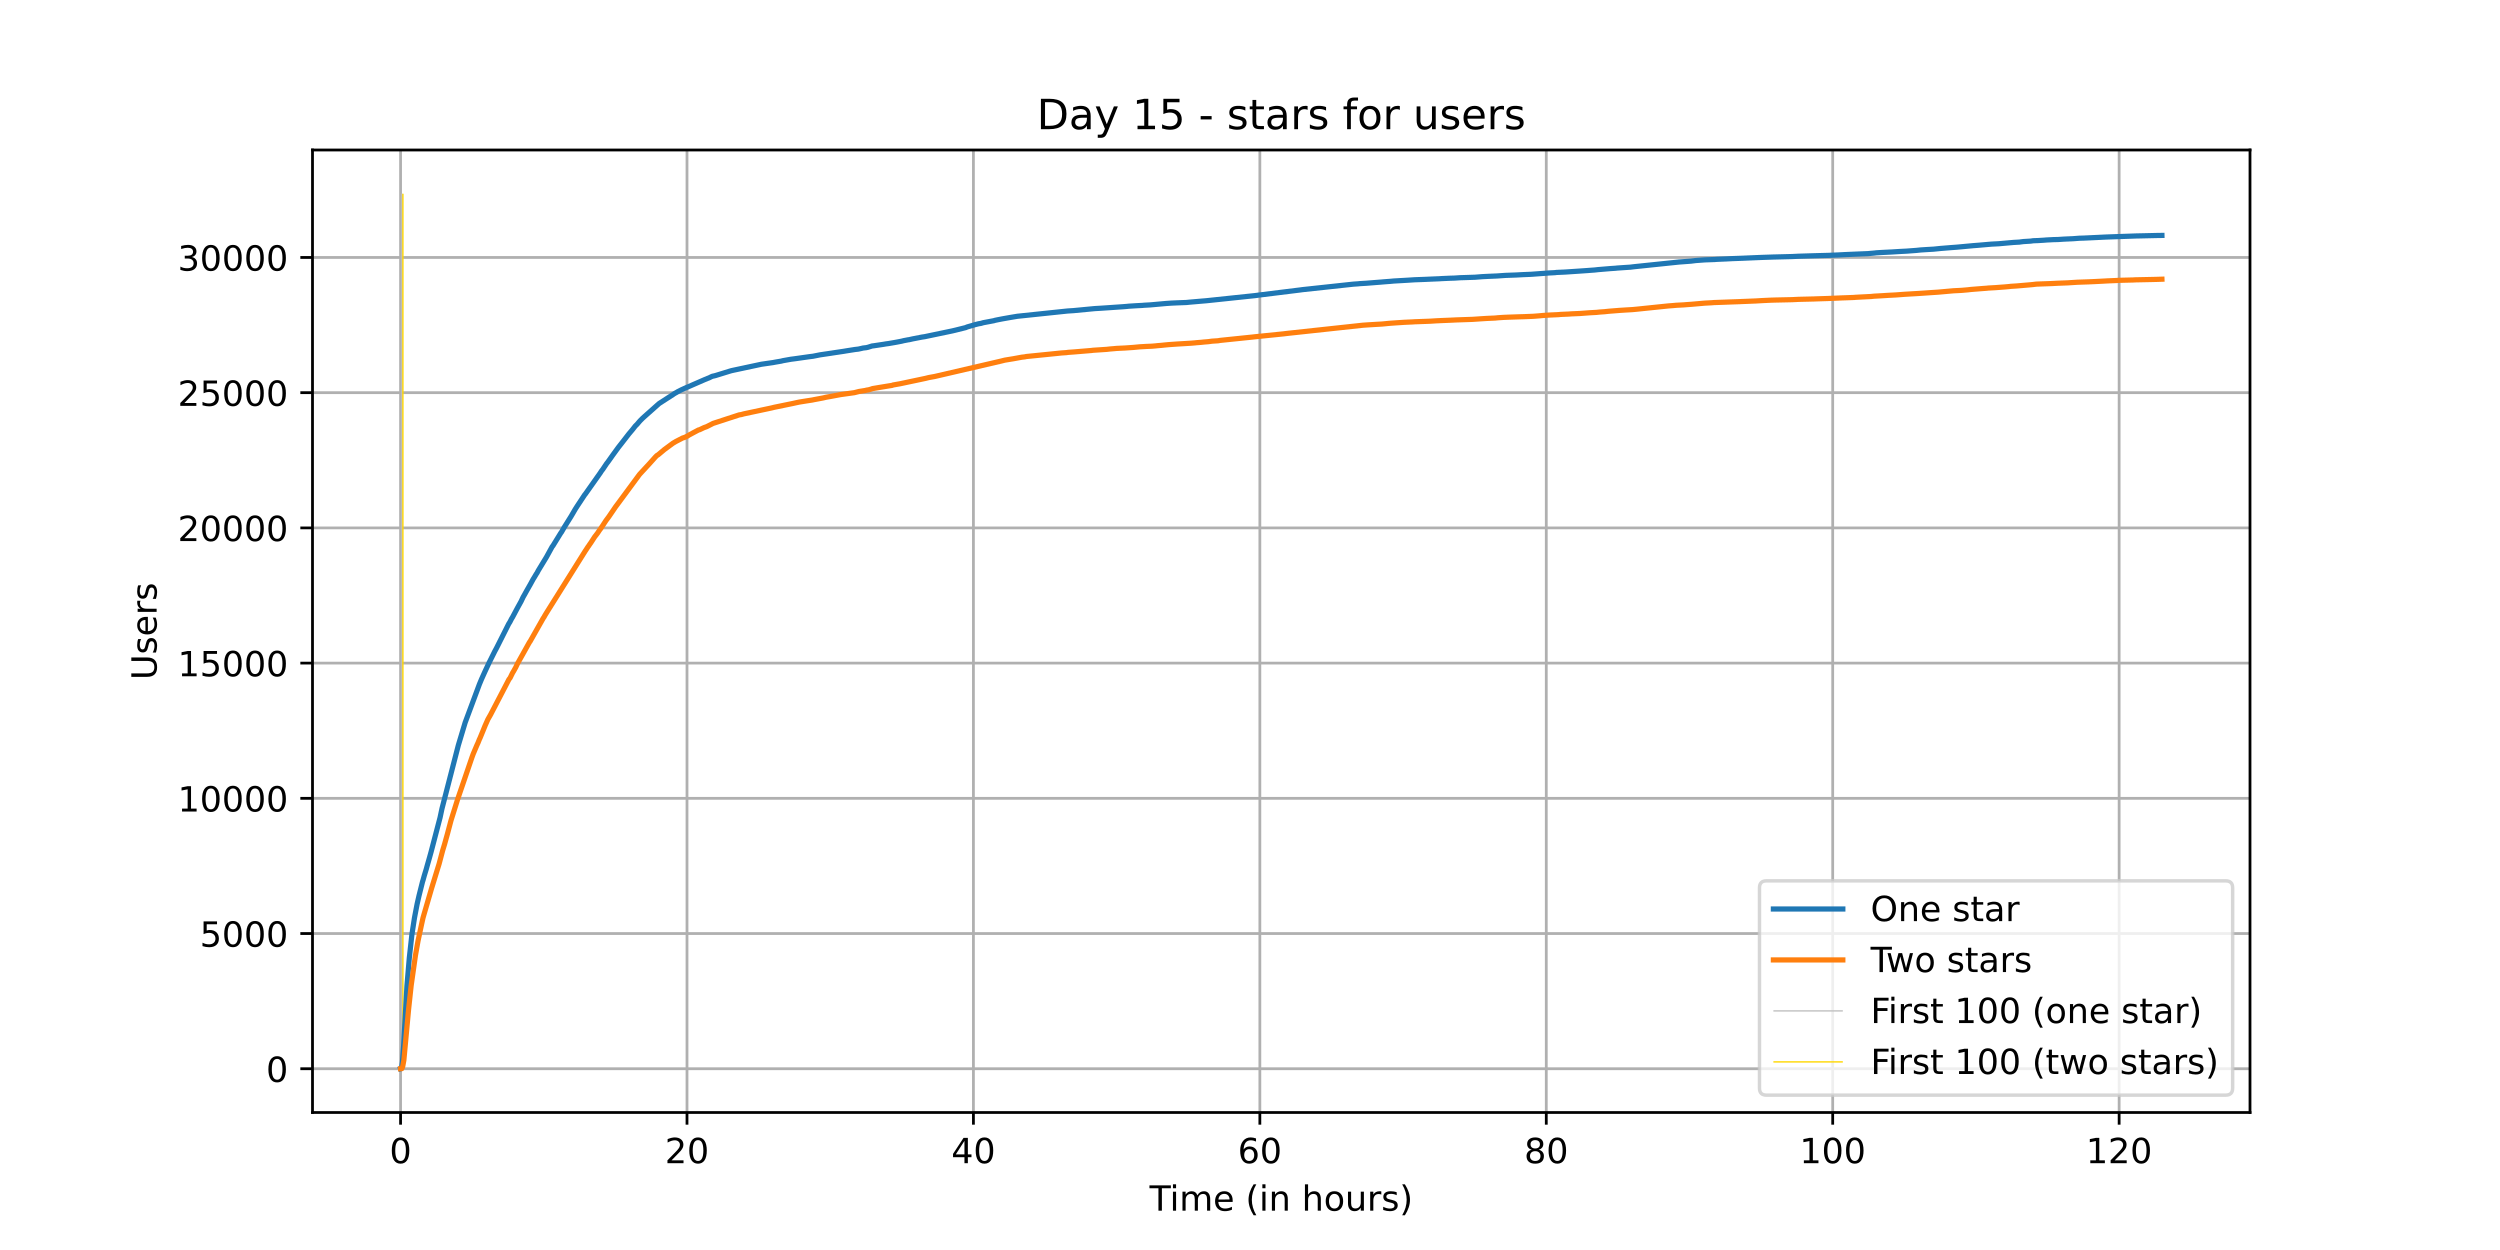 <?xml version="1.0" encoding="utf-8" standalone="no"?>
<!DOCTYPE svg PUBLIC "-//W3C//DTD SVG 1.1//EN"
  "http://www.w3.org/Graphics/SVG/1.1/DTD/svg11.dtd">
<!-- Created with matplotlib (https://matplotlib.org/) -->
<svg height="360pt" version="1.1" viewBox="0 0 720 360" width="720pt" xmlns="http://www.w3.org/2000/svg" xmlns:xlink="http://www.w3.org/1999/xlink">
 <defs>
  <style type="text/css">*{stroke-linecap:butt;stroke-linejoin:round;}</style>
 </defs>
 <g id="figure_1">
  <g id="patch_1">
   <path d="M 0 360 
L 720 360 
L 720 0 
L 0 0 
z
" style="fill:#ffffff;"/>
  </g>
  <g id="axes_1">
   <g id="patch_2">
    <path d="M 90 320.4 
L 648 320.4 
L 648 43.2 
L 90 43.2 
z
" style="fill:#ffffff;"/>
   </g>
   <g id="matplotlib.axis_1">
    <g id="xtick_1">
     <g id="line2d_1">
      <path clip-path="url(#pa824d1ec27)" d="M 115.364 320.4 
L 115.364 43.2 
" style="fill:none;stroke:#b0b0b0;stroke-linecap:square;stroke-width:0.8;"/>
     </g>
     <g id="line2d_2">
      <defs>
       <path d="M 0 0 
L 0 3.5 
" id="m0e8f8d35fe" style="stroke:#000000;stroke-width:0.8;"/>
      </defs>
      <g>
       <use style="stroke:#000000;stroke-width:0.8;" x="115.364" xlink:href="#m0e8f8d35fe" y="320.4"/>
      </g>
     </g>
     <g id="text_1">
      <!-- 0 -->
      <g transform="translate(112.182 334.998)scale(0.1 -0.1)">
       <defs>
        <path d="M 31.781 66.406 
Q 24.172 66.406 20.328 58.906 
Q 16.5 51.422 16.5 36.375 
Q 16.5 21.391 20.328 13.891 
Q 24.172 6.391 31.781 6.391 
Q 39.453 6.391 43.281 13.891 
Q 47.125 21.391 47.125 36.375 
Q 47.125 51.422 43.281 58.906 
Q 39.453 66.406 31.781 66.406 
z
M 31.781 74.219 
Q 44.047 74.219 50.516 64.516 
Q 56.984 54.828 56.984 36.375 
Q 56.984 17.969 50.516 8.266 
Q 44.047 -1.422 31.781 -1.422 
Q 19.531 -1.422 13.062 8.266 
Q 6.594 17.969 6.594 36.375 
Q 6.594 54.828 13.062 64.516 
Q 19.531 74.219 31.781 74.219 
z
" id="DejaVuSans-48"/>
       </defs>
       <use xlink:href="#DejaVuSans-48"/>
      </g>
     </g>
    </g>
    <g id="xtick_2">
     <g id="line2d_3">
      <path clip-path="url(#pa824d1ec27)" d="M 197.855 320.4 
L 197.855 43.2 
" style="fill:none;stroke:#b0b0b0;stroke-linecap:square;stroke-width:0.8;"/>
     </g>
     <g id="line2d_4">
      <g>
       <use style="stroke:#000000;stroke-width:0.8;" x="197.855" xlink:href="#m0e8f8d35fe" y="320.4"/>
      </g>
     </g>
     <g id="text_2">
      <!-- 20 -->
      <g transform="translate(191.492 334.998)scale(0.1 -0.1)">
       <defs>
        <path d="M 19.188 8.297 
L 53.609 8.297 
L 53.609 0 
L 7.328 0 
L 7.328 8.297 
Q 12.938 14.109 22.625 23.891 
Q 32.328 33.688 34.812 36.531 
Q 39.547 41.844 41.422 45.531 
Q 43.312 49.219 43.312 52.781 
Q 43.312 58.594 39.234 62.25 
Q 35.156 65.922 28.609 65.922 
Q 23.969 65.922 18.812 64.312 
Q 13.672 62.703 7.812 59.422 
L 7.812 69.391 
Q 13.766 71.781 18.938 73 
Q 24.125 74.219 28.422 74.219 
Q 39.75 74.219 46.484 68.547 
Q 53.219 62.891 53.219 53.422 
Q 53.219 48.922 51.531 44.891 
Q 49.859 40.875 45.406 35.406 
Q 44.188 33.984 37.641 27.219 
Q 31.109 20.453 19.188 8.297 
z
" id="DejaVuSans-50"/>
       </defs>
       <use xlink:href="#DejaVuSans-50"/>
       <use x="63.623" xlink:href="#DejaVuSans-48"/>
      </g>
     </g>
    </g>
    <g id="xtick_3">
     <g id="line2d_5">
      <path clip-path="url(#pa824d1ec27)" d="M 280.346 320.4 
L 280.346 43.2 
" style="fill:none;stroke:#b0b0b0;stroke-linecap:square;stroke-width:0.8;"/>
     </g>
     <g id="line2d_6">
      <g>
       <use style="stroke:#000000;stroke-width:0.8;" x="280.346" xlink:href="#m0e8f8d35fe" y="320.4"/>
      </g>
     </g>
     <g id="text_3">
      <!-- 40 -->
      <g transform="translate(273.983 334.998)scale(0.1 -0.1)">
       <defs>
        <path d="M 37.797 64.312 
L 12.891 25.391 
L 37.797 25.391 
z
M 35.203 72.906 
L 47.609 72.906 
L 47.609 25.391 
L 58.016 25.391 
L 58.016 17.188 
L 47.609 17.188 
L 47.609 0 
L 37.797 0 
L 37.797 17.188 
L 4.891 17.188 
L 4.891 26.703 
z
" id="DejaVuSans-52"/>
       </defs>
       <use xlink:href="#DejaVuSans-52"/>
       <use x="63.623" xlink:href="#DejaVuSans-48"/>
      </g>
     </g>
    </g>
    <g id="xtick_4">
     <g id="line2d_7">
      <path clip-path="url(#pa824d1ec27)" d="M 362.837 320.4 
L 362.837 43.2 
" style="fill:none;stroke:#b0b0b0;stroke-linecap:square;stroke-width:0.8;"/>
     </g>
     <g id="line2d_8">
      <g>
       <use style="stroke:#000000;stroke-width:0.8;" x="362.837" xlink:href="#m0e8f8d35fe" y="320.4"/>
      </g>
     </g>
     <g id="text_4">
      <!-- 60 -->
      <g transform="translate(356.474 334.998)scale(0.1 -0.1)">
       <defs>
        <path d="M 33.016 40.375 
Q 26.375 40.375 22.484 35.828 
Q 18.609 31.297 18.609 23.391 
Q 18.609 15.531 22.484 10.953 
Q 26.375 6.391 33.016 6.391 
Q 39.656 6.391 43.531 10.953 
Q 47.406 15.531 47.406 23.391 
Q 47.406 31.297 43.531 35.828 
Q 39.656 40.375 33.016 40.375 
z
M 52.594 71.297 
L 52.594 62.312 
Q 48.875 64.062 45.094 64.984 
Q 41.312 65.922 37.594 65.922 
Q 27.828 65.922 22.672 59.328 
Q 17.531 52.734 16.797 39.406 
Q 19.672 43.656 24.016 45.922 
Q 28.375 48.188 33.594 48.188 
Q 44.578 48.188 50.953 41.516 
Q 57.328 34.859 57.328 23.391 
Q 57.328 12.156 50.688 5.359 
Q 44.047 -1.422 33.016 -1.422 
Q 20.359 -1.422 13.672 8.266 
Q 6.984 17.969 6.984 36.375 
Q 6.984 53.656 15.188 63.938 
Q 23.391 74.219 37.203 74.219 
Q 40.922 74.219 44.703 73.484 
Q 48.484 72.75 52.594 71.297 
z
" id="DejaVuSans-54"/>
       </defs>
       <use xlink:href="#DejaVuSans-54"/>
       <use x="63.623" xlink:href="#DejaVuSans-48"/>
      </g>
     </g>
    </g>
    <g id="xtick_5">
     <g id="line2d_9">
      <path clip-path="url(#pa824d1ec27)" d="M 445.328 320.4 
L 445.328 43.2 
" style="fill:none;stroke:#b0b0b0;stroke-linecap:square;stroke-width:0.8;"/>
     </g>
     <g id="line2d_10">
      <g>
       <use style="stroke:#000000;stroke-width:0.8;" x="445.328" xlink:href="#m0e8f8d35fe" y="320.4"/>
      </g>
     </g>
     <g id="text_5">
      <!-- 80 -->
      <g transform="translate(438.965 334.998)scale(0.1 -0.1)">
       <defs>
        <path d="M 31.781 34.625 
Q 24.75 34.625 20.719 30.859 
Q 16.703 27.094 16.703 20.516 
Q 16.703 13.922 20.719 10.156 
Q 24.75 6.391 31.781 6.391 
Q 38.812 6.391 42.859 10.172 
Q 46.922 13.969 46.922 20.516 
Q 46.922 27.094 42.891 30.859 
Q 38.875 34.625 31.781 34.625 
z
M 21.922 38.812 
Q 15.578 40.375 12.031 44.719 
Q 8.5 49.078 8.5 55.328 
Q 8.5 64.062 14.719 69.141 
Q 20.953 74.219 31.781 74.219 
Q 42.672 74.219 48.875 69.141 
Q 55.078 64.062 55.078 55.328 
Q 55.078 49.078 51.531 44.719 
Q 48 40.375 41.703 38.812 
Q 48.828 37.156 52.797 32.312 
Q 56.781 27.484 56.781 20.516 
Q 56.781 9.906 50.312 4.234 
Q 43.844 -1.422 31.781 -1.422 
Q 19.734 -1.422 13.25 4.234 
Q 6.781 9.906 6.781 20.516 
Q 6.781 27.484 10.781 32.312 
Q 14.797 37.156 21.922 38.812 
z
M 18.312 54.391 
Q 18.312 48.734 21.844 45.562 
Q 25.391 42.391 31.781 42.391 
Q 38.141 42.391 41.719 45.562 
Q 45.312 48.734 45.312 54.391 
Q 45.312 60.062 41.719 63.234 
Q 38.141 66.406 31.781 66.406 
Q 25.391 66.406 21.844 63.234 
Q 18.312 60.062 18.312 54.391 
z
" id="DejaVuSans-56"/>
       </defs>
       <use xlink:href="#DejaVuSans-56"/>
       <use x="63.623" xlink:href="#DejaVuSans-48"/>
      </g>
     </g>
    </g>
    <g id="xtick_6">
     <g id="line2d_11">
      <path clip-path="url(#pa824d1ec27)" d="M 527.819 320.4 
L 527.819 43.2 
" style="fill:none;stroke:#b0b0b0;stroke-linecap:square;stroke-width:0.8;"/>
     </g>
     <g id="line2d_12">
      <g>
       <use style="stroke:#000000;stroke-width:0.8;" x="527.819" xlink:href="#m0e8f8d35fe" y="320.4"/>
      </g>
     </g>
     <g id="text_6">
      <!-- 100 -->
      <g transform="translate(518.275 334.998)scale(0.1 -0.1)">
       <defs>
        <path d="M 12.406 8.297 
L 28.516 8.297 
L 28.516 63.922 
L 10.984 60.406 
L 10.984 69.391 
L 28.422 72.906 
L 38.281 72.906 
L 38.281 8.297 
L 54.391 8.297 
L 54.391 0 
L 12.406 0 
z
" id="DejaVuSans-49"/>
       </defs>
       <use xlink:href="#DejaVuSans-49"/>
       <use x="63.623" xlink:href="#DejaVuSans-48"/>
       <use x="127.246" xlink:href="#DejaVuSans-48"/>
      </g>
     </g>
    </g>
    <g id="xtick_7">
     <g id="line2d_13">
      <path clip-path="url(#pa824d1ec27)" d="M 610.31 320.4 
L 610.31 43.2 
" style="fill:none;stroke:#b0b0b0;stroke-linecap:square;stroke-width:0.8;"/>
     </g>
     <g id="line2d_14">
      <g>
       <use style="stroke:#000000;stroke-width:0.8;" x="610.31" xlink:href="#m0e8f8d35fe" y="320.4"/>
      </g>
     </g>
     <g id="text_7">
      <!-- 120 -->
      <g transform="translate(600.766 334.998)scale(0.1 -0.1)">
       <use xlink:href="#DejaVuSans-49"/>
       <use x="63.623" xlink:href="#DejaVuSans-50"/>
       <use x="127.246" xlink:href="#DejaVuSans-48"/>
      </g>
     </g>
    </g>
    <g id="text_8">
     <!-- Time (in hours) -->
     <g transform="translate(331.072 348.677)scale(0.1 -0.1)">
      <defs>
       <path d="M -0.297 72.906 
L 61.375 72.906 
L 61.375 64.594 
L 35.5 64.594 
L 35.5 0 
L 25.594 0 
L 25.594 64.594 
L -0.297 64.594 
z
" id="DejaVuSans-84"/>
       <path d="M 9.422 54.688 
L 18.406 54.688 
L 18.406 0 
L 9.422 0 
z
M 9.422 75.984 
L 18.406 75.984 
L 18.406 64.594 
L 9.422 64.594 
z
" id="DejaVuSans-105"/>
       <path d="M 52 44.188 
Q 55.375 50.25 60.062 53.125 
Q 64.75 56 71.094 56 
Q 79.641 56 84.281 50.016 
Q 88.922 44.047 88.922 33.016 
L 88.922 0 
L 79.891 0 
L 79.891 32.719 
Q 79.891 40.578 77.094 44.375 
Q 74.312 48.188 68.609 48.188 
Q 61.625 48.188 57.562 43.547 
Q 53.516 38.922 53.516 30.906 
L 53.516 0 
L 44.484 0 
L 44.484 32.719 
Q 44.484 40.625 41.703 44.406 
Q 38.922 48.188 33.109 48.188 
Q 26.219 48.188 22.156 43.531 
Q 18.109 38.875 18.109 30.906 
L 18.109 0 
L 9.078 0 
L 9.078 54.688 
L 18.109 54.688 
L 18.109 46.188 
Q 21.188 51.219 25.484 53.609 
Q 29.781 56 35.688 56 
Q 41.656 56 45.828 52.969 
Q 50 49.953 52 44.188 
z
" id="DejaVuSans-109"/>
       <path d="M 56.203 29.594 
L 56.203 25.203 
L 14.891 25.203 
Q 15.484 15.922 20.484 11.062 
Q 25.484 6.203 34.422 6.203 
Q 39.594 6.203 44.453 7.469 
Q 49.312 8.734 54.109 11.281 
L 54.109 2.781 
Q 49.266 0.734 44.188 -0.344 
Q 39.109 -1.422 33.891 -1.422 
Q 20.797 -1.422 13.156 6.188 
Q 5.516 13.812 5.516 26.812 
Q 5.516 40.234 12.766 48.109 
Q 20.016 56 32.328 56 
Q 43.359 56 49.781 48.891 
Q 56.203 41.797 56.203 29.594 
z
M 47.219 32.234 
Q 47.125 39.594 43.094 43.984 
Q 39.062 48.391 32.422 48.391 
Q 24.906 48.391 20.391 44.141 
Q 15.875 39.891 15.188 32.172 
z
" id="DejaVuSans-101"/>
       <path id="DejaVuSans-32"/>
       <path d="M 31 75.875 
Q 24.469 64.656 21.281 53.656 
Q 18.109 42.672 18.109 31.391 
Q 18.109 20.125 21.312 9.062 
Q 24.516 -2 31 -13.188 
L 23.188 -13.188 
Q 15.875 -1.703 12.234 9.375 
Q 8.594 20.453 8.594 31.391 
Q 8.594 42.281 12.203 53.312 
Q 15.828 64.359 23.188 75.875 
z
" id="DejaVuSans-40"/>
       <path d="M 54.891 33.016 
L 54.891 0 
L 45.906 0 
L 45.906 32.719 
Q 45.906 40.484 42.875 44.328 
Q 39.844 48.188 33.797 48.188 
Q 26.516 48.188 22.312 43.547 
Q 18.109 38.922 18.109 30.906 
L 18.109 0 
L 9.078 0 
L 9.078 54.688 
L 18.109 54.688 
L 18.109 46.188 
Q 21.344 51.125 25.703 53.562 
Q 30.078 56 35.797 56 
Q 45.219 56 50.047 50.172 
Q 54.891 44.344 54.891 33.016 
z
" id="DejaVuSans-110"/>
       <path d="M 54.891 33.016 
L 54.891 0 
L 45.906 0 
L 45.906 32.719 
Q 45.906 40.484 42.875 44.328 
Q 39.844 48.188 33.797 48.188 
Q 26.516 48.188 22.312 43.547 
Q 18.109 38.922 18.109 30.906 
L 18.109 0 
L 9.078 0 
L 9.078 75.984 
L 18.109 75.984 
L 18.109 46.188 
Q 21.344 51.125 25.703 53.562 
Q 30.078 56 35.797 56 
Q 45.219 56 50.047 50.172 
Q 54.891 44.344 54.891 33.016 
z
" id="DejaVuSans-104"/>
       <path d="M 30.609 48.391 
Q 23.391 48.391 19.188 42.75 
Q 14.984 37.109 14.984 27.297 
Q 14.984 17.484 19.156 11.844 
Q 23.344 6.203 30.609 6.203 
Q 37.797 6.203 41.984 11.859 
Q 46.188 17.531 46.188 27.297 
Q 46.188 37.016 41.984 42.703 
Q 37.797 48.391 30.609 48.391 
z
M 30.609 56 
Q 42.328 56 49.016 48.375 
Q 55.719 40.766 55.719 27.297 
Q 55.719 13.875 49.016 6.219 
Q 42.328 -1.422 30.609 -1.422 
Q 18.844 -1.422 12.172 6.219 
Q 5.516 13.875 5.516 27.297 
Q 5.516 40.766 12.172 48.375 
Q 18.844 56 30.609 56 
z
" id="DejaVuSans-111"/>
       <path d="M 8.5 21.578 
L 8.5 54.688 
L 17.484 54.688 
L 17.484 21.922 
Q 17.484 14.156 20.5 10.266 
Q 23.531 6.391 29.594 6.391 
Q 36.859 6.391 41.078 11.031 
Q 45.312 15.672 45.312 23.688 
L 45.312 54.688 
L 54.297 54.688 
L 54.297 0 
L 45.312 0 
L 45.312 8.406 
Q 42.047 3.422 37.719 1 
Q 33.406 -1.422 27.688 -1.422 
Q 18.266 -1.422 13.375 4.438 
Q 8.5 10.297 8.5 21.578 
z
M 31.109 56 
z
" id="DejaVuSans-117"/>
       <path d="M 41.109 46.297 
Q 39.594 47.172 37.812 47.578 
Q 36.031 48 33.891 48 
Q 26.266 48 22.188 43.047 
Q 18.109 38.094 18.109 28.812 
L 18.109 0 
L 9.078 0 
L 9.078 54.688 
L 18.109 54.688 
L 18.109 46.188 
Q 20.953 51.172 25.484 53.578 
Q 30.031 56 36.531 56 
Q 37.453 56 38.578 55.875 
Q 39.703 55.766 41.062 55.516 
z
" id="DejaVuSans-114"/>
       <path d="M 44.281 53.078 
L 44.281 44.578 
Q 40.484 46.531 36.375 47.5 
Q 32.281 48.484 27.875 48.484 
Q 21.188 48.484 17.844 46.438 
Q 14.5 44.391 14.5 40.281 
Q 14.5 37.156 16.891 35.375 
Q 19.281 33.594 26.516 31.984 
L 29.594 31.297 
Q 39.156 29.25 43.188 25.516 
Q 47.219 21.781 47.219 15.094 
Q 47.219 7.469 41.188 3.016 
Q 35.156 -1.422 24.609 -1.422 
Q 20.219 -1.422 15.453 -0.562 
Q 10.688 0.297 5.422 2 
L 5.422 11.281 
Q 10.406 8.688 15.234 7.391 
Q 20.062 6.109 24.812 6.109 
Q 31.156 6.109 34.562 8.281 
Q 37.984 10.453 37.984 14.406 
Q 37.984 18.062 35.516 20.016 
Q 33.062 21.969 24.703 23.781 
L 21.578 24.516 
Q 13.234 26.266 9.516 29.906 
Q 5.812 33.547 5.812 39.891 
Q 5.812 47.609 11.281 51.797 
Q 16.75 56 26.812 56 
Q 31.781 56 36.172 55.266 
Q 40.578 54.547 44.281 53.078 
z
" id="DejaVuSans-115"/>
       <path d="M 8.016 75.875 
L 15.828 75.875 
Q 23.141 64.359 26.781 53.312 
Q 30.422 42.281 30.422 31.391 
Q 30.422 20.453 26.781 9.375 
Q 23.141 -1.703 15.828 -13.188 
L 8.016 -13.188 
Q 14.5 -2 17.703 9.062 
Q 20.906 20.125 20.906 31.391 
Q 20.906 42.672 17.703 53.656 
Q 14.5 64.656 8.016 75.875 
z
" id="DejaVuSans-41"/>
      </defs>
      <use xlink:href="#DejaVuSans-84"/>
      <use x="57.959" xlink:href="#DejaVuSans-105"/>
      <use x="85.742" xlink:href="#DejaVuSans-109"/>
      <use x="183.154" xlink:href="#DejaVuSans-101"/>
      <use x="244.678" xlink:href="#DejaVuSans-32"/>
      <use x="276.465" xlink:href="#DejaVuSans-40"/>
      <use x="315.479" xlink:href="#DejaVuSans-105"/>
      <use x="343.262" xlink:href="#DejaVuSans-110"/>
      <use x="406.641" xlink:href="#DejaVuSans-32"/>
      <use x="438.428" xlink:href="#DejaVuSans-104"/>
      <use x="501.807" xlink:href="#DejaVuSans-111"/>
      <use x="562.988" xlink:href="#DejaVuSans-117"/>
      <use x="626.367" xlink:href="#DejaVuSans-114"/>
      <use x="667.48" xlink:href="#DejaVuSans-115"/>
      <use x="719.58" xlink:href="#DejaVuSans-41"/>
     </g>
    </g>
   </g>
   <g id="matplotlib.axis_2">
    <g id="ytick_1">
     <g id="line2d_15">
      <path clip-path="url(#pa824d1ec27)" d="M 90 307.8 
L 648 307.8 
" style="fill:none;stroke:#b0b0b0;stroke-linecap:square;stroke-width:0.8;"/>
     </g>
     <g id="line2d_16">
      <defs>
       <path d="M 0 0 
L -3.5 0 
" id="mbf12143baf" style="stroke:#000000;stroke-width:0.8;"/>
      </defs>
      <g>
       <use style="stroke:#000000;stroke-width:0.8;" x="90" xlink:href="#mbf12143baf" y="307.8"/>
      </g>
     </g>
     <g id="text_9">
      <!-- 0 -->
      <g transform="translate(76.638 311.599)scale(0.1 -0.1)">
       <use xlink:href="#DejaVuSans-48"/>
      </g>
     </g>
    </g>
    <g id="ytick_2">
     <g id="line2d_17">
      <path clip-path="url(#pa824d1ec27)" d="M 90 268.858 
L 648 268.858 
" style="fill:none;stroke:#b0b0b0;stroke-linecap:square;stroke-width:0.8;"/>
     </g>
     <g id="line2d_18">
      <g>
       <use style="stroke:#000000;stroke-width:0.8;" x="90" xlink:href="#mbf12143baf" y="268.858"/>
      </g>
     </g>
     <g id="text_10">
      <!-- 5000 -->
      <g transform="translate(57.55 272.657)scale(0.1 -0.1)">
       <defs>
        <path d="M 10.797 72.906 
L 49.516 72.906 
L 49.516 64.594 
L 19.828 64.594 
L 19.828 46.734 
Q 21.969 47.469 24.109 47.828 
Q 26.266 48.188 28.422 48.188 
Q 40.625 48.188 47.75 41.5 
Q 54.891 34.812 54.891 23.391 
Q 54.891 11.625 47.562 5.094 
Q 40.234 -1.422 26.906 -1.422 
Q 22.312 -1.422 17.547 -0.641 
Q 12.797 0.141 7.719 1.703 
L 7.719 11.625 
Q 12.109 9.234 16.797 8.062 
Q 21.484 6.891 26.703 6.891 
Q 35.156 6.891 40.078 11.328 
Q 45.016 15.766 45.016 23.391 
Q 45.016 31 40.078 35.438 
Q 35.156 39.891 26.703 39.891 
Q 22.75 39.891 18.812 39.016 
Q 14.891 38.141 10.797 36.281 
z
" id="DejaVuSans-53"/>
       </defs>
       <use xlink:href="#DejaVuSans-53"/>
       <use x="63.623" xlink:href="#DejaVuSans-48"/>
       <use x="127.246" xlink:href="#DejaVuSans-48"/>
       <use x="190.869" xlink:href="#DejaVuSans-48"/>
      </g>
     </g>
    </g>
    <g id="ytick_3">
     <g id="line2d_19">
      <path clip-path="url(#pa824d1ec27)" d="M 90 229.916 
L 648 229.916 
" style="fill:none;stroke:#b0b0b0;stroke-linecap:square;stroke-width:0.8;"/>
     </g>
     <g id="line2d_20">
      <g>
       <use style="stroke:#000000;stroke-width:0.8;" x="90" xlink:href="#mbf12143baf" y="229.916"/>
      </g>
     </g>
     <g id="text_11">
      <!-- 10000 -->
      <g transform="translate(51.188 233.715)scale(0.1 -0.1)">
       <use xlink:href="#DejaVuSans-49"/>
       <use x="63.623" xlink:href="#DejaVuSans-48"/>
       <use x="127.246" xlink:href="#DejaVuSans-48"/>
       <use x="190.869" xlink:href="#DejaVuSans-48"/>
       <use x="254.492" xlink:href="#DejaVuSans-48"/>
      </g>
     </g>
    </g>
    <g id="ytick_4">
     <g id="line2d_21">
      <path clip-path="url(#pa824d1ec27)" d="M 90 190.974 
L 648 190.974 
" style="fill:none;stroke:#b0b0b0;stroke-linecap:square;stroke-width:0.8;"/>
     </g>
     <g id="line2d_22">
      <g>
       <use style="stroke:#000000;stroke-width:0.8;" x="90" xlink:href="#mbf12143baf" y="190.974"/>
      </g>
     </g>
     <g id="text_12">
      <!-- 15000 -->
      <g transform="translate(51.188 194.773)scale(0.1 -0.1)">
       <use xlink:href="#DejaVuSans-49"/>
       <use x="63.623" xlink:href="#DejaVuSans-53"/>
       <use x="127.246" xlink:href="#DejaVuSans-48"/>
       <use x="190.869" xlink:href="#DejaVuSans-48"/>
       <use x="254.492" xlink:href="#DejaVuSans-48"/>
      </g>
     </g>
    </g>
    <g id="ytick_5">
     <g id="line2d_23">
      <path clip-path="url(#pa824d1ec27)" d="M 90 152.032 
L 648 152.032 
" style="fill:none;stroke:#b0b0b0;stroke-linecap:square;stroke-width:0.8;"/>
     </g>
     <g id="line2d_24">
      <g>
       <use style="stroke:#000000;stroke-width:0.8;" x="90" xlink:href="#mbf12143baf" y="152.032"/>
      </g>
     </g>
     <g id="text_13">
      <!-- 20000 -->
      <g transform="translate(51.188 155.831)scale(0.1 -0.1)">
       <use xlink:href="#DejaVuSans-50"/>
       <use x="63.623" xlink:href="#DejaVuSans-48"/>
       <use x="127.246" xlink:href="#DejaVuSans-48"/>
       <use x="190.869" xlink:href="#DejaVuSans-48"/>
       <use x="254.492" xlink:href="#DejaVuSans-48"/>
      </g>
     </g>
    </g>
    <g id="ytick_6">
     <g id="line2d_25">
      <path clip-path="url(#pa824d1ec27)" d="M 90 113.09 
L 648 113.09 
" style="fill:none;stroke:#b0b0b0;stroke-linecap:square;stroke-width:0.8;"/>
     </g>
     <g id="line2d_26">
      <g>
       <use style="stroke:#000000;stroke-width:0.8;" x="90" xlink:href="#mbf12143baf" y="113.09"/>
      </g>
     </g>
     <g id="text_14">
      <!-- 25000 -->
      <g transform="translate(51.188 116.889)scale(0.1 -0.1)">
       <use xlink:href="#DejaVuSans-50"/>
       <use x="63.623" xlink:href="#DejaVuSans-53"/>
       <use x="127.246" xlink:href="#DejaVuSans-48"/>
       <use x="190.869" xlink:href="#DejaVuSans-48"/>
       <use x="254.492" xlink:href="#DejaVuSans-48"/>
      </g>
     </g>
    </g>
    <g id="ytick_7">
     <g id="line2d_27">
      <path clip-path="url(#pa824d1ec27)" d="M 90 74.148 
L 648 74.148 
" style="fill:none;stroke:#b0b0b0;stroke-linecap:square;stroke-width:0.8;"/>
     </g>
     <g id="line2d_28">
      <g>
       <use style="stroke:#000000;stroke-width:0.8;" x="90" xlink:href="#mbf12143baf" y="74.148"/>
      </g>
     </g>
     <g id="text_15">
      <!-- 30000 -->
      <g transform="translate(51.188 77.947)scale(0.1 -0.1)">
       <defs>
        <path d="M 40.578 39.312 
Q 47.656 37.797 51.625 33 
Q 55.609 28.219 55.609 21.188 
Q 55.609 10.406 48.188 4.484 
Q 40.766 -1.422 27.094 -1.422 
Q 22.516 -1.422 17.656 -0.516 
Q 12.797 0.391 7.625 2.203 
L 7.625 11.719 
Q 11.719 9.328 16.594 8.109 
Q 21.484 6.891 26.812 6.891 
Q 36.078 6.891 40.938 10.547 
Q 45.797 14.203 45.797 21.188 
Q 45.797 27.641 41.281 31.266 
Q 36.766 34.906 28.719 34.906 
L 20.219 34.906 
L 20.219 43.016 
L 29.109 43.016 
Q 36.375 43.016 40.234 45.922 
Q 44.094 48.828 44.094 54.297 
Q 44.094 59.906 40.109 62.906 
Q 36.141 65.922 28.719 65.922 
Q 24.656 65.922 20.016 65.031 
Q 15.375 64.156 9.812 62.312 
L 9.812 71.094 
Q 15.438 72.656 20.344 73.438 
Q 25.25 74.219 29.594 74.219 
Q 40.828 74.219 47.359 69.109 
Q 53.906 64.016 53.906 55.328 
Q 53.906 49.266 50.438 45.094 
Q 46.969 40.922 40.578 39.312 
z
" id="DejaVuSans-51"/>
       </defs>
       <use xlink:href="#DejaVuSans-51"/>
       <use x="63.623" xlink:href="#DejaVuSans-48"/>
       <use x="127.246" xlink:href="#DejaVuSans-48"/>
       <use x="190.869" xlink:href="#DejaVuSans-48"/>
       <use x="254.492" xlink:href="#DejaVuSans-48"/>
      </g>
     </g>
    </g>
    <g id="text_16">
     <!-- Users -->
     <g transform="translate(45.108 195.801)rotate(-90)scale(0.1 -0.1)">
      <defs>
       <path d="M 8.688 72.906 
L 18.609 72.906 
L 18.609 28.609 
Q 18.609 16.891 22.844 11.734 
Q 27.094 6.594 36.625 6.594 
Q 46.094 6.594 50.344 11.734 
Q 54.594 16.891 54.594 28.609 
L 54.594 72.906 
L 64.5 72.906 
L 64.5 27.391 
Q 64.5 13.141 57.438 5.859 
Q 50.391 -1.422 36.625 -1.422 
Q 22.797 -1.422 15.734 5.859 
Q 8.688 13.141 8.688 27.391 
z
" id="DejaVuSans-85"/>
      </defs>
      <use xlink:href="#DejaVuSans-85"/>
      <use x="73.193" xlink:href="#DejaVuSans-115"/>
      <use x="125.293" xlink:href="#DejaVuSans-101"/>
      <use x="186.816" xlink:href="#DejaVuSans-114"/>
      <use x="227.93" xlink:href="#DejaVuSans-115"/>
     </g>
    </g>
   </g>
   <g id="LineCollection_1">
    <path clip-path="url(#pa824d1ec27)" d="M 115.766 307.8 
L 115.766 55.8 
" style="fill:none;stroke:#c0c0c0;stroke-width:0.4;"/>
   </g>
   <g id="LineCollection_2">
    <path clip-path="url(#pa824d1ec27)" d="M 116.037 307.8 
L 116.037 55.8 
" style="fill:none;stroke:#ffd700;stroke-width:0.4;"/>
   </g>
   <g id="line2d_29">
    <path clip-path="url(#pa824d1ec27)" d="M 115.364 307.8 
L 115.56 307.738 
L 115.697 307.333 
L 115.901 305.861 
L 116.242 301.172 
L 117.196 283.991 
L 117.877 275.922 
L 118.627 269.154 
L 119.376 264.294 
L 120.125 260.384 
L 120.671 257.985 
L 121.691 253.912 
L 121.828 253.499 
L 122.169 252.261 
L 122.782 250.236 
L 123.055 249.239 
L 123.668 247.089 
L 124.148 245.36 
L 126.741 235.453 
L 127.287 232.891 
L 131.996 214.651 
L 133.972 208.077 
L 138.059 197.095 
L 138.673 195.616 
L 139.626 193.497 
L 140.648 191.301 
L 140.92 190.74 
L 141.942 188.692 
L 142.487 187.594 
L 142.964 186.714 
L 146.507 179.681 
L 146.848 179.143 
L 147.324 178.209 
L 147.597 177.772 
L 149.096 174.961 
L 150.05 173.24 
L 150.663 171.954 
L 151.072 171.246 
L 151.616 170.257 
L 152.774 168.224 
L 153.524 166.845 
L 153.933 166.191 
L 154.409 165.381 
L 154.682 164.976 
L 155.022 164.322 
L 157.408 160.389 
L 157.748 159.766 
L 159.043 157.413 
L 159.247 157.18 
L 159.587 156.619 
L 161.494 153.527 
L 161.7 153.254 
L 162.516 151.837 
L 164.424 148.784 
L 164.697 148.324 
L 165.65 146.689 
L 166.195 145.832 
L 168.376 142.522 
L 168.58 142.281 
L 172.872 136.206 
L 173.213 135.668 
L 173.622 135.139 
L 174.712 133.503 
L 175.053 133.075 
L 176.143 131.54 
L 176.416 131.151 
L 178.051 128.9 
L 178.46 128.378 
L 179.074 127.599 
L 181.119 124.959 
L 182.141 123.752 
L 182.959 122.708 
L 183.505 122.163 
L 184.118 121.439 
L 184.39 121.135 
L 185.072 120.457 
L 185.617 119.959 
L 189.774 116.26 
L 190.047 116.073 
L 193.863 113.611 
L 194.068 113.463 
L 194.341 113.292 
L 194.885 112.988 
L 195.158 112.817 
L 195.567 112.615 
L 196.248 112.264 
L 196.725 112.046 
L 197.747 111.586 
L 198.088 111.446 
L 202.927 109.336 
L 203.541 109.094 
L 203.881 108.938 
L 204.154 108.853 
L 204.835 108.51 
L 205.176 108.362 
L 205.652 108.261 
L 206.061 108.16 
L 206.538 108.012 
L 210.149 106.898 
L 210.626 106.758 
L 210.966 106.68 
L 219.277 104.904 
L 222.615 104.421 
L 223.364 104.281 
L 224.999 104.001 
L 225.477 103.876 
L 226.089 103.767 
L 227.792 103.463 
L 228.883 103.323 
L 232.902 102.754 
L 233.242 102.708 
L 234.128 102.599 
L 235.354 102.357 
L 236.172 102.194 
L 239.442 101.711 
L 239.987 101.625 
L 243.052 101.166 
L 243.733 101.049 
L 246.254 100.652 
L 247.207 100.542 
L 248.094 100.348 
L 248.572 100.231 
L 249.457 100.13 
L 249.934 100.028 
L 251.163 99.639 
L 251.64 99.585 
L 254.501 99.156 
L 255.114 99.047 
L 255.932 98.938 
L 257.703 98.634 
L 258.384 98.51 
L 259.678 98.26 
L 260.224 98.12 
L 261.518 97.871 
L 261.859 97.824 
L 262.813 97.606 
L 265.537 97.077 
L 266.287 96.968 
L 274.263 95.301 
L 275.149 95.091 
L 278.148 94.343 
L 278.49 94.179 
L 280.33 93.65 
L 280.67 93.541 
L 281.829 93.245 
L 282.51 93.136 
L 283.192 92.933 
L 283.737 92.832 
L 286.259 92.357 
L 286.531 92.263 
L 287.348 92.092 
L 288.712 91.827 
L 290.961 91.43 
L 293.005 91.087 
L 293.89 90.994 
L 307.451 89.569 
L 309.153 89.46 
L 315.284 88.875 
L 317.125 88.766 
L 319.441 88.611 
L 321.007 88.502 
L 323.395 88.338 
L 324.555 88.245 
L 325.032 88.19 
L 327.213 88.05 
L 329.054 87.956 
L 329.396 87.917 
L 331.302 87.808 
L 335.799 87.403 
L 337.365 87.294 
L 338.933 87.224 
L 341.727 87.115 
L 342.613 87.022 
L 346.154 86.718 
L 347.449 86.609 
L 361.347 85.145 
L 362.029 85.059 
L 362.369 85.005 
L 374.566 83.494 
L 375.112 83.416 
L 389.768 81.835 
L 391.13 81.741 
L 391.607 81.687 
L 393.447 81.578 
L 396.58 81.328 
L 397.806 81.235 
L 398.215 81.196 
L 399.577 81.087 
L 400.259 81.04 
L 401.417 80.931 
L 403.324 80.822 
L 405.231 80.713 
L 407.412 80.573 
L 410.341 80.464 
L 411.907 80.394 
L 414.496 80.285 
L 415.177 80.238 
L 417.629 80.129 
L 418.924 80.09 
L 420.559 79.981 
L 421.853 79.942 
L 424.85 79.841 
L 425.531 79.786 
L 426.894 79.677 
L 428.597 79.592 
L 431.117 79.483 
L 433.569 79.311 
L 436.635 79.202 
L 438.474 79.101 
L 441.064 78.992 
L 443.858 78.782 
L 445.289 78.68 
L 446.038 78.618 
L 447.809 78.525 
L 448.286 78.462 
L 450.738 78.353 
L 453.054 78.198 
L 454.689 78.088 
L 457.142 77.917 
L 458.572 77.808 
L 459.254 77.761 
L 460.207 77.652 
L 463.751 77.356 
L 465.249 77.255 
L 465.726 77.201 
L 467.293 77.092 
L 469.543 76.944 
L 470.361 76.842 
L 470.838 76.788 
L 482.493 75.573 
L 483.515 75.464 
L 484.197 75.417 
L 486.994 75.207 
L 487.811 75.106 
L 488.356 75.035 
L 491.014 74.841 
L 493.807 74.739 
L 494.489 74.685 
L 497.078 74.576 
L 498.851 74.482 
L 501.848 74.373 
L 503.415 74.303 
L 506.003 74.194 
L 507.502 74.132 
L 510.773 74.023 
L 511.999 73.992 
L 516.224 73.883 
L 517.928 73.797 
L 521.469 73.688 
L 522.764 73.649 
L 526.579 73.548 
L 527.123 73.524 
L 529.645 73.415 
L 531.415 73.322 
L 533.936 73.213 
L 535.434 73.151 
L 537.956 73.049 
L 538.774 72.972 
L 539.864 72.878 
L 540.34 72.816 
L 542.111 72.707 
L 542.725 72.676 
L 544.905 72.567 
L 547.016 72.434 
L 549.128 72.325 
L 551.921 72.115 
L 552.807 72.021 
L 553.216 71.982 
L 554.918 71.873 
L 556.827 71.764 
L 557.916 71.655 
L 558.802 71.562 
L 562.074 71.297 
L 563.573 71.188 
L 568.341 70.744 
L 569.772 70.635 
L 573.519 70.308 
L 575.63 70.199 
L 579.923 69.817 
L 581.626 69.724 
L 581.898 69.677 
L 582.784 69.568 
L 584.828 69.443 
L 585.577 69.334 
L 587.008 69.28 
L 588.643 69.179 
L 589.392 69.116 
L 591.504 69.007 
L 592.662 68.984 
L 594.297 68.875 
L 594.91 68.844 
L 597.022 68.75 
L 597.431 68.719 
L 598.862 68.61 
L 600.156 68.571 
L 602.472 68.462 
L 604.107 68.384 
L 606.355 68.275 
L 607.786 68.221 
L 610.852 68.112 
L 612.214 68.065 
L 615.28 67.956 
L 616.437 67.932 
L 621.138 67.823 
L 622.227 67.808 
L 622.636 67.8 
L 622.636 67.8 
" style="fill:none;stroke:#1f77b4;stroke-linecap:square;stroke-width:1.5;"/>
   </g>
   <g id="line2d_30">
    <path clip-path="url(#pa824d1ec27)" d="M 115.364 307.8 
L 115.697 307.777 
L 115.97 307.193 
L 116.31 305.354 
L 117.672 290.697 
L 118.422 283.773 
L 119.649 275.151 
L 120.398 270.945 
L 121.487 265.867 
L 121.828 264.333 
L 122.1 263.383 
L 124.284 255.875 
L 126.468 248.772 
L 127.492 244.916 
L 128.036 243.125 
L 128.445 241.645 
L 128.857 240.173 
L 129.882 236.31 
L 131.791 230.212 
L 135.947 218.046 
L 136.288 217.119 
L 137.378 214.549 
L 137.651 213.973 
L 138.059 212.945 
L 138.264 212.517 
L 139.15 210.359 
L 139.694 209.02 
L 140.512 207.174 
L 141.261 205.865 
L 146.575 195.662 
L 146.916 195.226 
L 147.597 193.832 
L 147.937 193.271 
L 148.346 192.531 
L 148.483 192.306 
L 149.028 191.145 
L 152.502 184.93 
L 152.638 184.774 
L 156.453 178.037 
L 156.657 177.757 
L 156.93 177.251 
L 157.612 176.137 
L 168.58 158.636 
L 168.716 158.449 
L 169.329 157.499 
L 169.534 157.234 
L 169.805 156.814 
L 170.147 156.339 
L 171.236 154.656 
L 172.123 153.504 
L 172.667 152.67 
L 172.94 152.32 
L 173.485 151.51 
L 174.507 149.944 
L 175.325 148.846 
L 176.756 146.751 
L 177.302 145.941 
L 177.847 145.217 
L 184.186 136.626 
L 186.435 134.188 
L 186.912 133.674 
L 188.752 131.618 
L 189.161 131.205 
L 189.57 130.956 
L 191.341 129.469 
L 193.795 127.662 
L 194.204 127.42 
L 194.612 127.171 
L 196.589 126.151 
L 196.998 126.026 
L 197.338 125.894 
L 198.021 125.567 
L 198.497 125.255 
L 201.155 123.838 
L 201.496 123.752 
L 202.723 123.168 
L 203.541 122.872 
L 205.38 121.937 
L 212.874 119.492 
L 213.554 119.383 
L 214.167 119.204 
L 222.207 117.49 
L 223.024 117.288 
L 228.269 116.213 
L 229.291 115.987 
L 230.176 115.8 
L 232.493 115.426 
L 233.924 115.208 
L 234.4 115.107 
L 237.057 114.608 
L 237.874 114.414 
L 238.556 114.289 
L 239.169 114.188 
L 242.03 113.65 
L 246.05 113.09 
L 247.344 112.755 
L 249.185 112.459 
L 249.594 112.35 
L 250.139 112.272 
L 250.754 112.101 
L 251.299 111.914 
L 253.206 111.594 
L 255.386 111.236 
L 255.999 111.135 
L 256.612 111.041 
L 256.954 110.979 
L 257.225 110.87 
L 257.567 110.815 
L 259.269 110.512 
L 266.56 108.97 
L 267.242 108.798 
L 267.584 108.72 
L 269.219 108.424 
L 288.235 104.008 
L 289.393 103.72 
L 291.097 103.44 
L 291.778 103.331 
L 294.299 102.871 
L 295.117 102.778 
L 295.594 102.677 
L 304.317 101.796 
L 305.271 101.695 
L 305.747 101.648 
L 307.111 101.555 
L 307.655 101.477 
L 309.086 101.376 
L 309.835 101.314 
L 313.036 101.049 
L 314.331 100.94 
L 314.807 100.877 
L 317.125 100.722 
L 318.76 100.613 
L 319.645 100.511 
L 320.872 100.41 
L 321.621 100.34 
L 323.94 100.231 
L 326.395 100.06 
L 327.553 99.951 
L 328.305 99.88 
L 330.213 99.771 
L 331.711 99.709 
L 332.801 99.616 
L 333.279 99.561 
L 334.504 99.46 
L 335.39 99.366 
L 336.548 99.257 
L 339.069 99.078 
L 340.909 98.969 
L 342.953 98.845 
L 344.179 98.743 
L 344.588 98.697 
L 345.881 98.595 
L 346.767 98.502 
L 347.994 98.401 
L 349.084 98.253 
L 350.787 98.144 
L 351.4 98.035 
L 360.53 97.092 
L 361.484 96.983 
L 369.658 96.15 
L 370.544 96.041 
L 371.02 95.986 
L 392.492 93.665 
L 394.06 93.556 
L 396.103 93.432 
L 398.011 93.323 
L 398.76 93.253 
L 399.85 93.144 
L 400.599 93.081 
L 402.167 92.972 
L 404.414 92.824 
L 406.799 92.715 
L 407.479 92.668 
L 410.476 92.559 
L 411.907 92.505 
L 413.61 92.396 
L 415.245 92.318 
L 417.902 92.209 
L 419.537 92.131 
L 422.739 92.022 
L 424.101 91.975 
L 425.736 91.866 
L 426.145 91.835 
L 428.257 91.703 
L 430.572 91.601 
L 431.39 91.516 
L 433.025 91.407 
L 434.524 91.344 
L 437.725 91.235 
L 438.884 91.204 
L 441.406 91.103 
L 442.086 91.056 
L 443.449 90.947 
L 444.267 90.869 
L 445.765 90.76 
L 446.378 90.729 
L 448.763 90.62 
L 449.512 90.55 
L 451.828 90.449 
L 452.509 90.394 
L 455.03 90.285 
L 457.823 90.075 
L 459.799 89.966 
L 460.685 89.872 
L 462.115 89.771 
L 462.456 89.732 
L 463.342 89.639 
L 466.475 89.389 
L 468.179 89.28 
L 470.156 89.164 
L 471.316 89.055 
L 480.517 88.104 
L 481.948 87.995 
L 482.766 87.917 
L 484.879 87.808 
L 485.628 87.746 
L 487.13 87.637 
L 490.946 87.302 
L 492.854 87.201 
L 493.603 87.139 
L 496.669 87.03 
L 498.1 86.975 
L 500.962 86.874 
L 501.575 86.843 
L 503.006 86.788 
L 505.663 86.679 
L 507.638 86.562 
L 509.955 86.453 
L 511.249 86.414 
L 515.746 86.313 
L 516.293 86.297 
L 517.995 86.212 
L 522.424 86.103 
L 522.968 86.079 
L 526.374 85.97 
L 527.874 85.908 
L 530.394 85.799 
L 531.756 85.752 
L 534.004 85.667 
L 534.345 85.628 
L 536.252 85.526 
L 536.865 85.495 
L 538.842 85.394 
L 539.727 85.301 
L 541.704 85.192 
L 543.815 85.059 
L 545.927 84.95 
L 548.651 84.748 
L 550.49 84.639 
L 552.466 84.522 
L 554.101 84.413 
L 556.487 84.249 
L 558.189 84.14 
L 562.618 83.743 
L 564.799 83.634 
L 565.48 83.579 
L 566.706 83.47 
L 567.661 83.361 
L 570.794 83.112 
L 572.156 83.011 
L 572.633 82.956 
L 574.609 82.847 
L 577.403 82.637 
L 578.629 82.528 
L 579.105 82.466 
L 580.809 82.357 
L 584.351 82.053 
L 585.441 81.952 
L 586.463 81.827 
L 587.894 81.772 
L 590.891 81.663 
L 592.662 81.57 
L 595.523 81.461 
L 596.205 81.414 
L 598.316 81.282 
L 601.45 81.173 
L 603.017 81.103 
L 605.198 80.994 
L 607.036 80.892 
L 609.625 80.783 
L 610.102 80.737 
L 614.462 80.628 
L 614.871 80.596 
L 620.048 80.487 
L 621.274 80.456 
L 622.636 80.409 
L 622.636 80.409 
" style="fill:none;stroke:#ff7f0e;stroke-linecap:square;stroke-width:1.5;"/>
   </g>
   <g id="patch_3">
    <path d="M 90 320.4 
L 90 43.2 
" style="fill:none;stroke:#000000;stroke-linecap:square;stroke-linejoin:miter;stroke-width:0.8;"/>
   </g>
   <g id="patch_4">
    <path d="M 648 320.4 
L 648 43.2 
" style="fill:none;stroke:#000000;stroke-linecap:square;stroke-linejoin:miter;stroke-width:0.8;"/>
   </g>
   <g id="patch_5">
    <path d="M 90 320.4 
L 648 320.4 
" style="fill:none;stroke:#000000;stroke-linecap:square;stroke-linejoin:miter;stroke-width:0.8;"/>
   </g>
   <g id="patch_6">
    <path d="M 90 43.2 
L 648 43.2 
" style="fill:none;stroke:#000000;stroke-linecap:square;stroke-linejoin:miter;stroke-width:0.8;"/>
   </g>
   <g id="text_17">
    <!-- Day 15 - stars for users -->
    <g transform="translate(298.609 37.2)scale(0.12 -0.12)">
     <defs>
      <path d="M 19.672 64.797 
L 19.672 8.109 
L 31.594 8.109 
Q 46.688 8.109 53.688 14.938 
Q 60.688 21.781 60.688 36.531 
Q 60.688 51.172 53.688 57.984 
Q 46.688 64.797 31.594 64.797 
z
M 9.812 72.906 
L 30.078 72.906 
Q 51.266 72.906 61.172 64.094 
Q 71.094 55.281 71.094 36.531 
Q 71.094 17.672 61.125 8.828 
Q 51.172 0 30.078 0 
L 9.812 0 
z
" id="DejaVuSans-68"/>
      <path d="M 34.281 27.484 
Q 23.391 27.484 19.188 25 
Q 14.984 22.516 14.984 16.5 
Q 14.984 11.719 18.141 8.906 
Q 21.297 6.109 26.703 6.109 
Q 34.188 6.109 38.703 11.406 
Q 43.219 16.703 43.219 25.484 
L 43.219 27.484 
z
M 52.203 31.203 
L 52.203 0 
L 43.219 0 
L 43.219 8.297 
Q 40.141 3.328 35.547 0.953 
Q 30.953 -1.422 24.312 -1.422 
Q 15.922 -1.422 10.953 3.297 
Q 6 8.016 6 15.922 
Q 6 25.141 12.172 29.828 
Q 18.359 34.516 30.609 34.516 
L 43.219 34.516 
L 43.219 35.406 
Q 43.219 41.609 39.141 45 
Q 35.062 48.391 27.688 48.391 
Q 23 48.391 18.547 47.266 
Q 14.109 46.141 10.016 43.891 
L 10.016 52.203 
Q 14.938 54.109 19.578 55.047 
Q 24.219 56 28.609 56 
Q 40.484 56 46.344 49.844 
Q 52.203 43.703 52.203 31.203 
z
" id="DejaVuSans-97"/>
      <path d="M 32.172 -5.078 
Q 28.375 -14.844 24.75 -17.812 
Q 21.141 -20.797 15.094 -20.797 
L 7.906 -20.797 
L 7.906 -13.281 
L 13.188 -13.281 
Q 16.891 -13.281 18.938 -11.516 
Q 21 -9.766 23.484 -3.219 
L 25.094 0.875 
L 2.984 54.688 
L 12.5 54.688 
L 29.594 11.922 
L 46.688 54.688 
L 56.203 54.688 
z
" id="DejaVuSans-121"/>
      <path d="M 4.891 31.391 
L 31.203 31.391 
L 31.203 23.391 
L 4.891 23.391 
z
" id="DejaVuSans-45"/>
      <path d="M 18.312 70.219 
L 18.312 54.688 
L 36.812 54.688 
L 36.812 47.703 
L 18.312 47.703 
L 18.312 18.016 
Q 18.312 11.328 20.141 9.422 
Q 21.969 7.516 27.594 7.516 
L 36.812 7.516 
L 36.812 0 
L 27.594 0 
Q 17.188 0 13.234 3.875 
Q 9.281 7.766 9.281 18.016 
L 9.281 47.703 
L 2.688 47.703 
L 2.688 54.688 
L 9.281 54.688 
L 9.281 70.219 
z
" id="DejaVuSans-116"/>
      <path d="M 37.109 75.984 
L 37.109 68.5 
L 28.516 68.5 
Q 23.688 68.5 21.797 66.547 
Q 19.922 64.594 19.922 59.516 
L 19.922 54.688 
L 34.719 54.688 
L 34.719 47.703 
L 19.922 47.703 
L 19.922 0 
L 10.891 0 
L 10.891 47.703 
L 2.297 47.703 
L 2.297 54.688 
L 10.891 54.688 
L 10.891 58.5 
Q 10.891 67.625 15.141 71.797 
Q 19.391 75.984 28.609 75.984 
z
" id="DejaVuSans-102"/>
     </defs>
     <use xlink:href="#DejaVuSans-68"/>
     <use x="77.002" xlink:href="#DejaVuSans-97"/>
     <use x="138.281" xlink:href="#DejaVuSans-121"/>
     <use x="197.461" xlink:href="#DejaVuSans-32"/>
     <use x="229.248" xlink:href="#DejaVuSans-49"/>
     <use x="292.871" xlink:href="#DejaVuSans-53"/>
     <use x="356.494" xlink:href="#DejaVuSans-32"/>
     <use x="388.281" xlink:href="#DejaVuSans-45"/>
     <use x="424.365" xlink:href="#DejaVuSans-32"/>
     <use x="456.152" xlink:href="#DejaVuSans-115"/>
     <use x="508.252" xlink:href="#DejaVuSans-116"/>
     <use x="547.461" xlink:href="#DejaVuSans-97"/>
     <use x="608.74" xlink:href="#DejaVuSans-114"/>
     <use x="649.854" xlink:href="#DejaVuSans-115"/>
     <use x="701.953" xlink:href="#DejaVuSans-32"/>
     <use x="733.74" xlink:href="#DejaVuSans-102"/>
     <use x="768.945" xlink:href="#DejaVuSans-111"/>
     <use x="830.127" xlink:href="#DejaVuSans-114"/>
     <use x="871.24" xlink:href="#DejaVuSans-32"/>
     <use x="903.027" xlink:href="#DejaVuSans-117"/>
     <use x="966.406" xlink:href="#DejaVuSans-115"/>
     <use x="1018.506" xlink:href="#DejaVuSans-101"/>
     <use x="1080.029" xlink:href="#DejaVuSans-114"/>
     <use x="1121.143" xlink:href="#DejaVuSans-115"/>
    </g>
   </g>
   <g id="legend_1">
    <g id="patch_7">
     <path d="M 508.734 315.4 
L 641 315.4 
Q 643 315.4 643 313.4 
L 643 255.688 
Q 643 253.688 641 253.688 
L 508.734 253.688 
Q 506.734 253.688 506.734 255.688 
L 506.734 313.4 
Q 506.734 315.4 508.734 315.4 
z
" style="fill:#ffffff;opacity:0.8;stroke:#cccccc;stroke-linejoin:miter;"/>
    </g>
    <g id="line2d_31">
     <path d="M 510.734 261.786 
L 530.734 261.786 
" style="fill:none;stroke:#1f77b4;stroke-linecap:square;stroke-width:1.5;"/>
    </g>
    <g id="line2d_32"/>
    <g id="text_18">
     <!-- One star -->
     <g transform="translate(538.734 265.286)scale(0.1 -0.1)">
      <defs>
       <path d="M 39.406 66.219 
Q 28.656 66.219 22.328 58.203 
Q 16.016 50.203 16.016 36.375 
Q 16.016 22.609 22.328 14.594 
Q 28.656 6.594 39.406 6.594 
Q 50.141 6.594 56.422 14.594 
Q 62.703 22.609 62.703 36.375 
Q 62.703 50.203 56.422 58.203 
Q 50.141 66.219 39.406 66.219 
z
M 39.406 74.219 
Q 54.734 74.219 63.906 63.938 
Q 73.094 53.656 73.094 36.375 
Q 73.094 19.141 63.906 8.859 
Q 54.734 -1.422 39.406 -1.422 
Q 24.031 -1.422 14.812 8.828 
Q 5.609 19.094 5.609 36.375 
Q 5.609 53.656 14.812 63.938 
Q 24.031 74.219 39.406 74.219 
z
" id="DejaVuSans-79"/>
      </defs>
      <use xlink:href="#DejaVuSans-79"/>
      <use x="78.711" xlink:href="#DejaVuSans-110"/>
      <use x="142.09" xlink:href="#DejaVuSans-101"/>
      <use x="203.613" xlink:href="#DejaVuSans-32"/>
      <use x="235.4" xlink:href="#DejaVuSans-115"/>
      <use x="287.5" xlink:href="#DejaVuSans-116"/>
      <use x="326.709" xlink:href="#DejaVuSans-97"/>
      <use x="387.988" xlink:href="#DejaVuSans-114"/>
     </g>
    </g>
    <g id="line2d_33">
     <path d="M 510.734 276.464 
L 530.734 276.464 
" style="fill:none;stroke:#ff7f0e;stroke-linecap:square;stroke-width:1.5;"/>
    </g>
    <g id="line2d_34"/>
    <g id="text_19">
     <!-- Two stars -->
     <g transform="translate(538.734 279.964)scale(0.1 -0.1)">
      <defs>
       <path d="M 4.203 54.688 
L 13.188 54.688 
L 24.422 12.016 
L 35.594 54.688 
L 46.188 54.688 
L 57.422 12.016 
L 68.609 54.688 
L 77.594 54.688 
L 63.281 0 
L 52.688 0 
L 40.922 44.828 
L 29.109 0 
L 18.5 0 
z
" id="DejaVuSans-119"/>
      </defs>
      <use xlink:href="#DejaVuSans-84"/>
      <use x="44.584" xlink:href="#DejaVuSans-119"/>
      <use x="126.371" xlink:href="#DejaVuSans-111"/>
      <use x="187.553" xlink:href="#DejaVuSans-32"/>
      <use x="219.34" xlink:href="#DejaVuSans-115"/>
      <use x="271.439" xlink:href="#DejaVuSans-116"/>
      <use x="310.648" xlink:href="#DejaVuSans-97"/>
      <use x="371.928" xlink:href="#DejaVuSans-114"/>
      <use x="413.041" xlink:href="#DejaVuSans-115"/>
     </g>
    </g>
    <g id="line2d_35">
     <path d="M 510.734 291.142 
L 530.734 291.142 
" style="fill:none;stroke:#c0c0c0;stroke-width:0.4;"/>
    </g>
    <g id="text_20">
     <!-- First 100 (one star) -->
     <g transform="translate(538.734 294.642)scale(0.1 -0.1)">
      <defs>
       <path d="M 9.812 72.906 
L 51.703 72.906 
L 51.703 64.594 
L 19.672 64.594 
L 19.672 43.109 
L 48.578 43.109 
L 48.578 34.812 
L 19.672 34.812 
L 19.672 0 
L 9.812 0 
z
" id="DejaVuSans-70"/>
      </defs>
      <use xlink:href="#DejaVuSans-70"/>
      <use x="50.27" xlink:href="#DejaVuSans-105"/>
      <use x="78.053" xlink:href="#DejaVuSans-114"/>
      <use x="119.166" xlink:href="#DejaVuSans-115"/>
      <use x="171.266" xlink:href="#DejaVuSans-116"/>
      <use x="210.475" xlink:href="#DejaVuSans-32"/>
      <use x="242.262" xlink:href="#DejaVuSans-49"/>
      <use x="305.885" xlink:href="#DejaVuSans-48"/>
      <use x="369.508" xlink:href="#DejaVuSans-48"/>
      <use x="433.131" xlink:href="#DejaVuSans-32"/>
      <use x="464.918" xlink:href="#DejaVuSans-40"/>
      <use x="503.932" xlink:href="#DejaVuSans-111"/>
      <use x="565.113" xlink:href="#DejaVuSans-110"/>
      <use x="628.492" xlink:href="#DejaVuSans-101"/>
      <use x="690.016" xlink:href="#DejaVuSans-32"/>
      <use x="721.803" xlink:href="#DejaVuSans-115"/>
      <use x="773.902" xlink:href="#DejaVuSans-116"/>
      <use x="813.111" xlink:href="#DejaVuSans-97"/>
      <use x="874.391" xlink:href="#DejaVuSans-114"/>
      <use x="915.504" xlink:href="#DejaVuSans-41"/>
     </g>
    </g>
    <g id="line2d_36">
     <path d="M 510.734 305.82 
L 530.734 305.82 
" style="fill:none;stroke:#ffd700;stroke-width:0.4;"/>
    </g>
    <g id="text_21">
     <!-- First 100 (two stars) -->
     <g transform="translate(538.734 309.32)scale(0.1 -0.1)">
      <use xlink:href="#DejaVuSans-70"/>
      <use x="50.27" xlink:href="#DejaVuSans-105"/>
      <use x="78.053" xlink:href="#DejaVuSans-114"/>
      <use x="119.166" xlink:href="#DejaVuSans-115"/>
      <use x="171.266" xlink:href="#DejaVuSans-116"/>
      <use x="210.475" xlink:href="#DejaVuSans-32"/>
      <use x="242.262" xlink:href="#DejaVuSans-49"/>
      <use x="305.885" xlink:href="#DejaVuSans-48"/>
      <use x="369.508" xlink:href="#DejaVuSans-48"/>
      <use x="433.131" xlink:href="#DejaVuSans-32"/>
      <use x="464.918" xlink:href="#DejaVuSans-40"/>
      <use x="503.932" xlink:href="#DejaVuSans-116"/>
      <use x="543.141" xlink:href="#DejaVuSans-119"/>
      <use x="624.928" xlink:href="#DejaVuSans-111"/>
      <use x="686.109" xlink:href="#DejaVuSans-32"/>
      <use x="717.896" xlink:href="#DejaVuSans-115"/>
      <use x="769.996" xlink:href="#DejaVuSans-116"/>
      <use x="809.205" xlink:href="#DejaVuSans-97"/>
      <use x="870.484" xlink:href="#DejaVuSans-114"/>
      <use x="911.598" xlink:href="#DejaVuSans-115"/>
      <use x="963.697" xlink:href="#DejaVuSans-41"/>
     </g>
    </g>
   </g>
  </g>
 </g>
 <defs>
  <clipPath id="pa824d1ec27">
   <rect height="277.2" width="558" x="90" y="43.2"/>
  </clipPath>
 </defs>
</svg>
